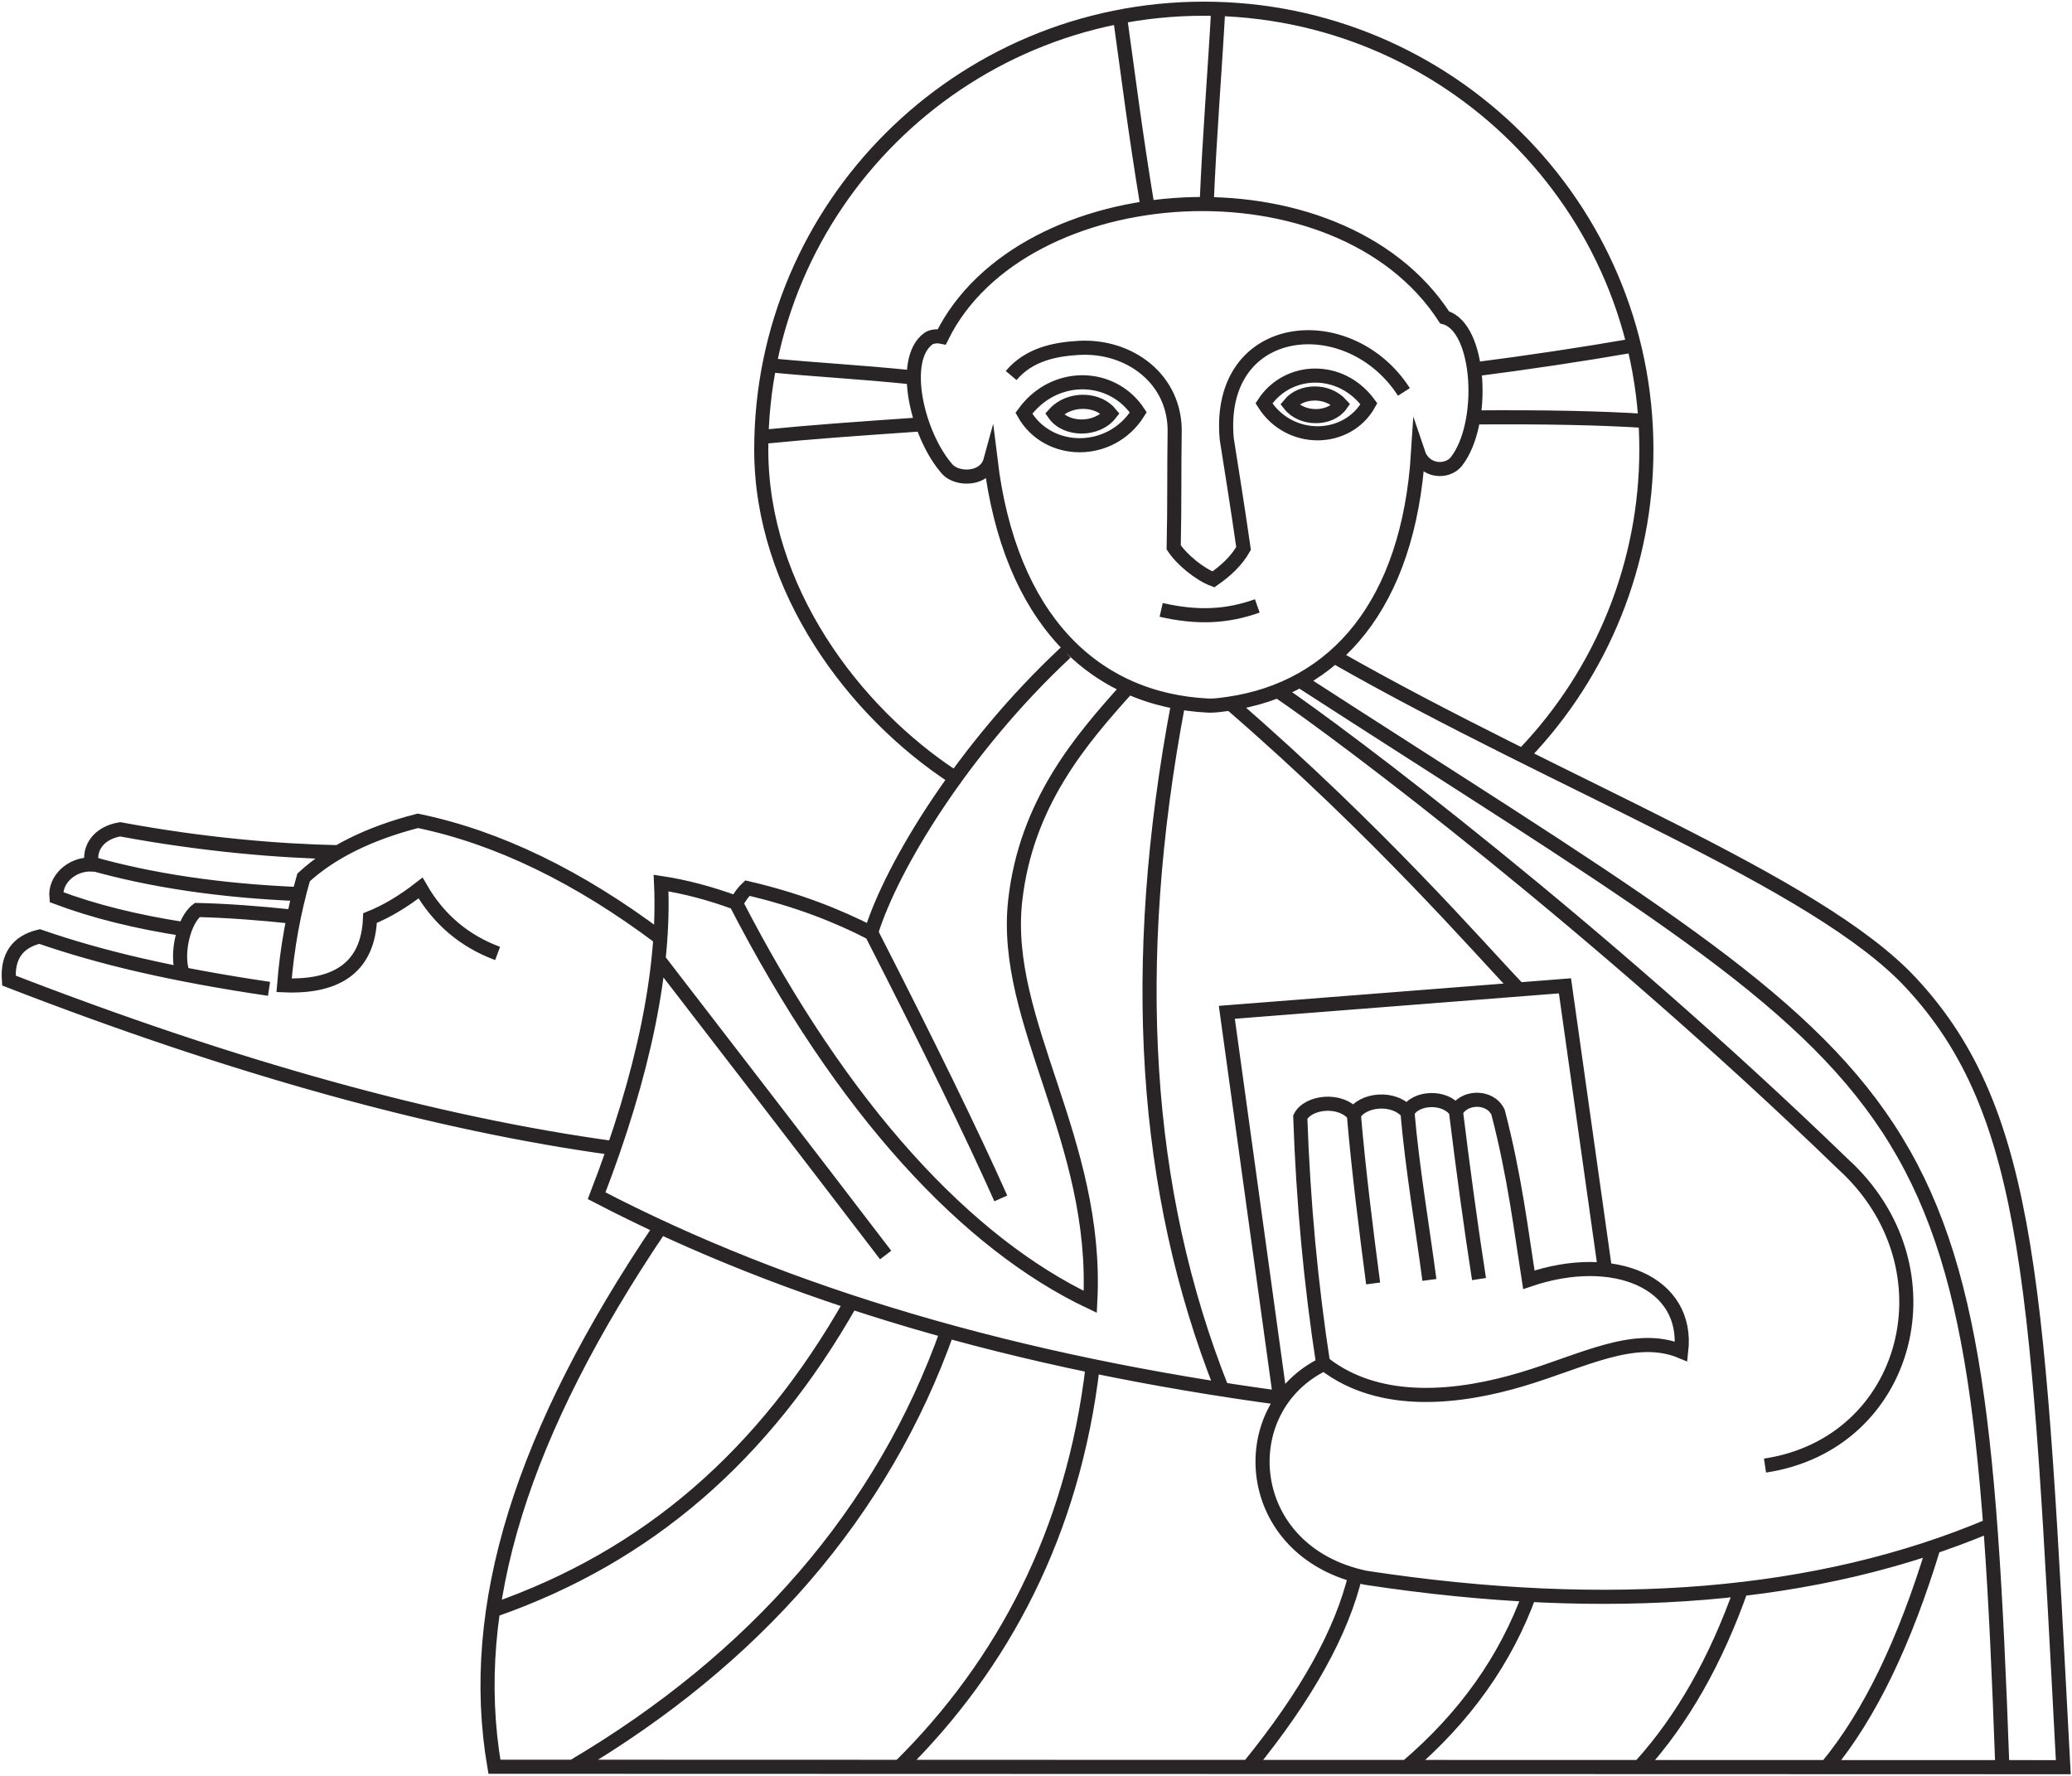 <svg width="238" height="204" viewBox="0 0 238 204" fill="none" xmlns="http://www.w3.org/2000/svg">
<path id="Vector" d="M10.348 99.15C17.337 101.147 25.34 102.333 34.362 102.705M169.887 146.928C168.94 140.859 168.042 134.208 167.239 127.686C168.114 125.936 171.141 125.805 172.073 127.76C174.005 135.175 174.759 141.627 175.609 147.01C185.345 143.692 194.028 147.282 193.113 155.24C187.77 153.021 181.858 156.339 174.833 158.44C167.807 160.538 158.649 161.724 152.101 156.662C141.452 161.773 142.638 178.298 156.884 181.244C184.909 185.508 208.904 183.551 228.56 175.243M164.188 147.029C163.396 141.011 162.218 134.183 161.668 127.762C162.542 126.012 166.002 125.841 167.239 127.644M157.725 147.434C156.933 141.416 156.06 134.487 155.512 128.066C156.386 126.316 160.151 125.816 161.769 127.899M151.999 156.764C150.576 147.552 149.692 138.071 149.355 128.319C150.228 126.569 153.995 126.069 155.613 128.152M135.33 80.829C129.635 110.95 131.364 136.882 140.31 159.44M99.999 106.988C106.682 120.058 111.669 130.284 114.959 137.666M138.602 23.442C138.941 15.332 139.541 8.288 139.933 1.004M104.96 43.365C98.283 42.688 94.565 42.544 88.568 41.974M169.097 42.466C175.575 41.636 181.782 40.703 187.72 39.671M131.845 23.982C130.296 14.532 129.676 9.262 128.669 2.1M105.896 48.741C97.811 49.303 93.565 49.596 87.621 50.179M169.198 47.952C177.303 47.884 183.919 48.019 189.042 48.357M133.378 70.06C137.55 71.008 140.876 70.856 144.42 69.604M116.145 43.137C118.217 40.67 121.265 40.114 123.907 39.963C129.718 39.623 135.133 43.561 134.925 49.843C134.859 53.598 134.925 58.012 134.817 62.873C135.728 64.272 137.8 65.969 139.38 66.556C140.873 65.507 142.028 64.424 142.841 63.002C142.163 58.261 141.483 54.062 140.907 50.404C139.687 36.725 154.986 35.268 161.261 45.022M222.114 177.69C218.756 188.727 214.753 196.989 209.904 202.882M200.032 182.45C197.115 190.745 193.247 197.552 188.431 202.867M97.736 149.627C87.797 167.166 74.398 178.79 56.726 184.953M141.416 80.88C158.479 95.644 169.775 108.782 174.389 113.59M202.737 168.354C219.409 165.855 224.696 145.526 211.683 133.708C183.553 106.492 154.395 84.517 146.805 79.383M108.854 152.802C101.425 173.793 86.695 190.606 65.833 202.932M175.71 183.072C172.963 190.658 168.247 197.295 161.566 202.983M155.715 180.824C154.171 187.41 150.084 194.774 143.451 202.92M109.623 89.316C98.08 81.794 87.441 67.645 87.441 51.652C87.441 23.684 110.207 1 138.276 1C166.347 1 189.111 23.684 189.111 51.652C189.111 64.656 184.087 77.173 175.086 86.585M125.517 156.907C123.28 176.088 115.154 191.258 103.429 202.873M30.903 113.59C19.675 111.931 11.501 109.985 4.548 107.581C1.987 108.191 0.818 109.884 1.023 112.638C26.982 122.7 50.195 129.117 70.462 131.884M21.213 106.743C15.657 105.886 10.81 104.691 6.48 103.06C6.277 101.012 8.262 99.21 10.552 99.302C10.128 97.405 11.382 95.653 13.808 95.265C23.51 97.065 32.159 97.76 38.841 97.895M20.98 111.796C20.184 109.611 21.084 105.702 22.66 104.533C26.156 104.619 29.768 104.89 33.549 105.295M75.781 107.699C66.486 100.723 57.192 96.185 47.998 94.289C42.334 95.746 37.959 97.947 34.873 100.791C33.718 104.786 32.973 108.917 32.634 113.183C38.976 113.455 42.3 110.882 42.503 105.464C44.37 104.719 46.304 103.568 48.306 102.008C50.373 105.599 53.324 108.104 57.158 109.527M84.431 103.532C96.845 127.675 111.192 142.879 125.235 149.549C126.21 130.974 115.065 117.383 116.609 103.473C117.849 92.324 124.087 85.04 129.534 79.005M75.576 110.135C83.378 120.26 92.027 131.468 101.73 144.167M147.021 160.453L140.92 116.286L179.759 113.246L184.334 145.667M149.258 78.142C222.188 125.284 227.137 122.903 229.984 202.595M122.416 74.953C110.69 85.893 102.422 99.469 100.05 107.167C96.315 105.24 91.612 103.355 85.844 102.021C85.397 102.435 84.973 103.026 84.583 103.72C81.497 102.587 78.614 101.842 75.934 101.436C76.394 111.152 74.021 123.173 68.532 137.355C90.424 148.768 116.791 156.536 147.631 160.656M153.272 75.409C179.352 90.298 208.647 101.223 219.502 112.898C233.46 127.912 234.102 148.371 237 203L56.79 202.949C53.621 184.495 59.991 164.506 75.851 141.005M121.107 47.553C121.24 47.405 121.384 47.27 121.535 47.145C123.32 45.681 126.193 45.877 127.536 47.511C125.987 49.503 122.441 49.461 121.107 47.553ZM154.029 46.472C152.45 44.737 149.461 44.822 148.131 46.451C149.557 48.275 152.811 48.226 154.029 46.472ZM117.605 47.468C117.878 47.093 118.173 46.745 118.48 46.43C122.128 42.702 128.002 43.205 130.75 47.369C127.589 52.441 120.338 52.332 117.605 47.468ZM157.24 46.383C154.012 41.968 147.902 42.179 145.182 46.331C148.095 50.974 154.749 50.852 157.24 46.383ZM138.912 81.059C125.583 80.455 115.982 71.014 113.779 52.88C113.165 55.135 110 55.177 108.828 53.915C105.382 50.033 103.318 41.301 106.651 38.892C106.932 38.69 107.572 38.557 108.182 38.686C117.402 19.978 153.73 17.616 165.932 36.457C170.08 37.571 170.69 48.712 167.264 53.045C166.188 54.349 163.619 54.206 162.888 52.03C161.79 69.391 153.435 79.081 141.041 80.859C140.348 80.958 139.634 81.059 138.912 81.059Z" stroke="#292526" stroke-width="1.62" stroke-miterlimit="22.926"/>
</svg>
